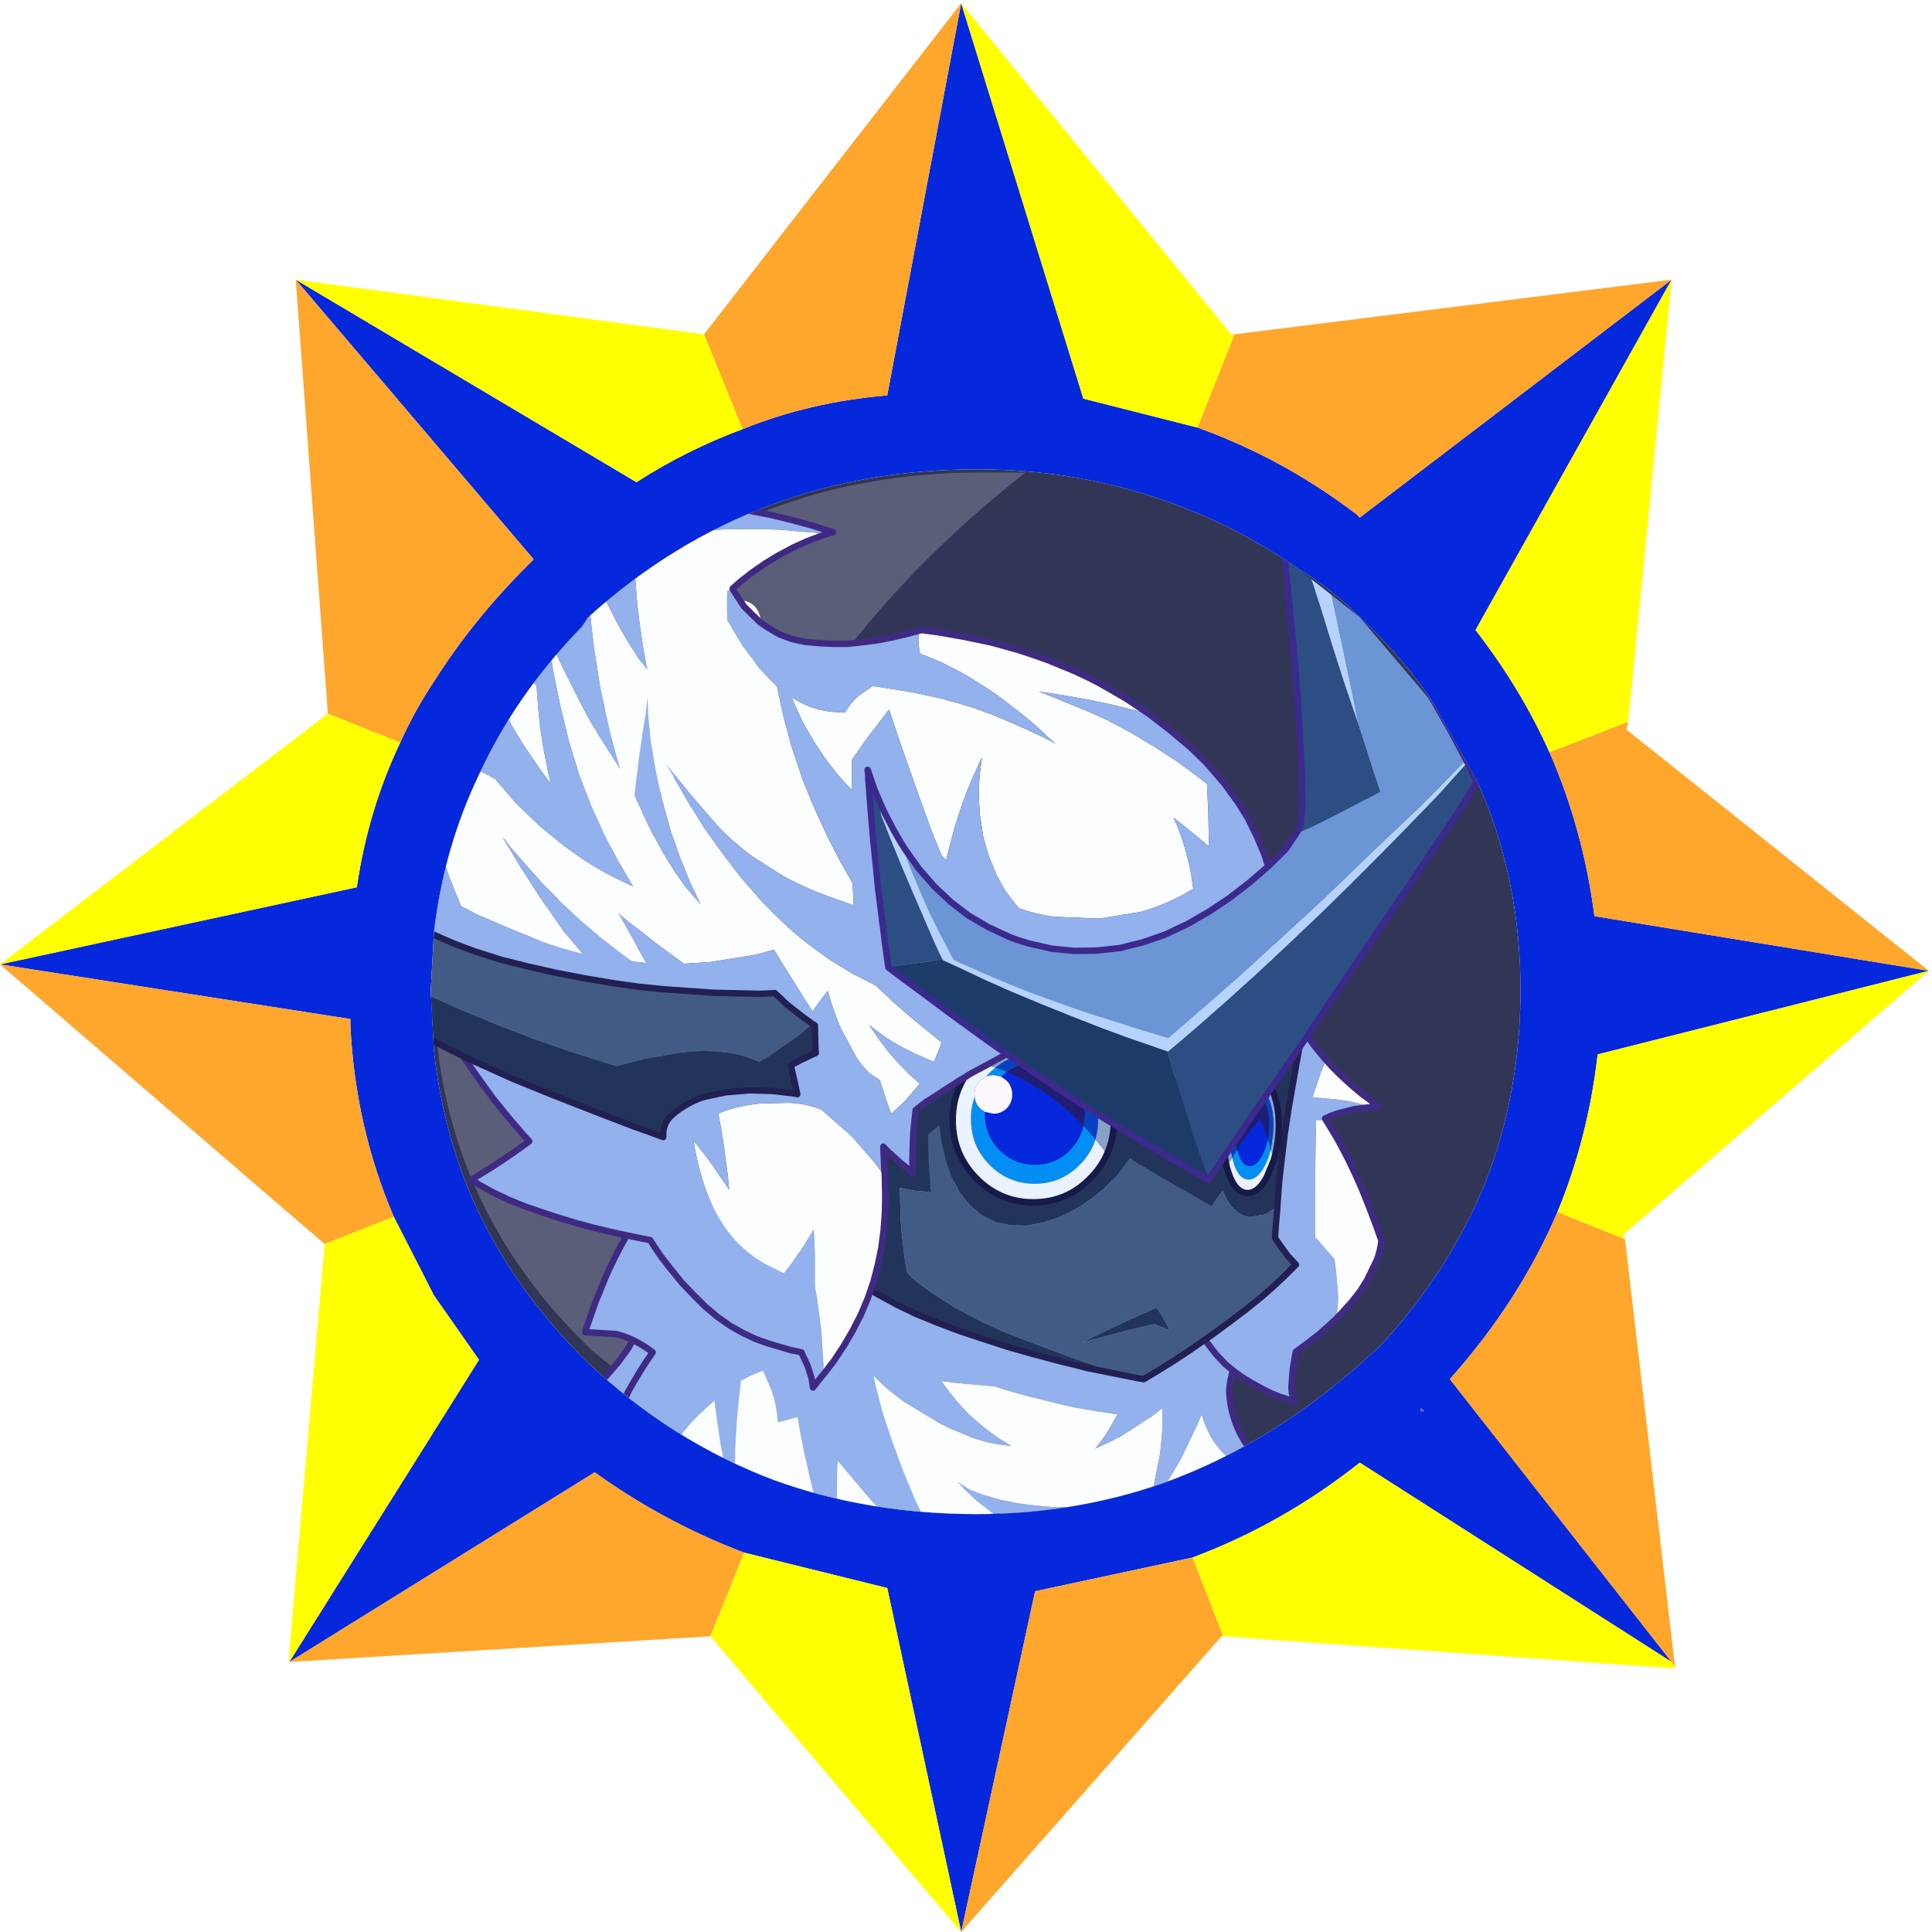 <?xml version="1.0" encoding="UTF-8" standalone="no"?>
<svg xmlns:ffdec="https://www.free-decompiler.com/flash" xmlns:xlink="http://www.w3.org/1999/xlink" ffdec:objectType="frame" height="30.05px" width="30.05px" xmlns="http://www.w3.org/2000/svg">
  <g transform="matrix(1.0, 0.0, 0.0, 1.0, 0.05, 0.0)">
    <use ffdec:characterId="1" height="30.0" transform="matrix(1.0, 0.0, 0.0, 1.0, 0.0, 0.0)" width="30.0" xlink:href="#shape0"/>
    <use ffdec:characterId="18" height="30.0" transform="matrix(1.0, 0.0, 0.0, 1.0, -0.05, 0.05)" width="30.0" xlink:href="#sprite0"/>
  </g>
  <defs>
    <g id="shape0" transform="matrix(1.0, 0.0, 0.0, 1.0, 0.0, 0.0)">
      <path d="M0.0 0.0 L30.0 0.0 30.0 30.0 0.0 30.0 0.0 0.0" fill="#33cc66" fill-opacity="0.0" fill-rule="evenodd" stroke="none"/>
    </g>
    <g id="sprite0" transform="matrix(1.0, 0.0, 0.0, 1.0, 0.05, 0.0)">
      <use ffdec:characterId="17" height="60.0" transform="matrix(0.5, 0.0, 0.0, 0.5, -0.05, 0.0)" width="60.0" xlink:href="#sprite1"/>
    </g>
    <g id="sprite1" transform="matrix(1.0, 0.0, 0.0, 1.0, 0.0, 0.0)">
      <use ffdec:characterId="2" height="60.0" transform="matrix(1.0, 0.0, 0.0, 1.0, 0.0, 0.0)" width="60.0" xlink:href="#shape1"/>
      <use ffdec:characterId="16" height="40.55" transform="matrix(1.0, 0.0, 0.0, 1.0, 11.55, 14.15)" width="35.75" xlink:href="#sprite2"/>
    </g>
    <g id="shape1" transform="matrix(1.0, 0.0, 0.0, 1.0, 0.0, 0.0)">
      <path d="M0.0 0.0 L60.0 0.0 60.0 60.0 0.0 60.0 0.0 0.0" fill="#33cc66" fill-opacity="0.0" fill-rule="evenodd" stroke="none"/>
      <path d="M42.3 19.1 Q41.4 18.2 40.4 17.6 38.45 16.25 36.3 15.5 33.5 14.5 30.4 14.5 26.95 14.5 24.0 15.6 20.9 16.75 18.3 19.1 L18.1 19.4 Q16.05 21.5 14.9 24.0 13.8 26.3 13.5 28.9 L13.4 30.7 13.5 32.6 Q13.75 34.85 14.55 36.85 15.7 39.65 18.0 42.0 L18.3 42.3 Q20.9 44.75 24.1 45.95 27.0 47.0 30.4 47.0 33.4 47.0 36.15 46.05 39.8 44.75 43.0 41.7 45.1 39.4 46.2 36.7 47.3 33.9 47.3 30.7 47.3 27.2 45.95 24.2 L44.6 21.8 Q43.7 20.4 42.3 19.1 M52.0 8.6 L45.9 19.5 Q47.3 21.3 48.2 23.3 49.25 25.7 49.6 28.4 L60.0 30.1 49.7 32.7 Q49.4 35.3 48.45 37.6 47.25 40.4 45.1 42.8 L52.0 51.6 42.3 45.4 Q39.9 47.3 37.1 48.35 L32.2 49.4 29.9 60.0 27.6 49.3 23.15 48.2 Q20.65 47.25 18.5 45.7 L9.0 51.6 14.9 42.2 13.5 40.2 12.25 37.75 Q11.05 34.95 10.9 31.8 L10.9 31.6 0.0 29.9 11.1 27.5 Q11.45 25.1 12.45 23.0 12.9 22.0 13.5 21.1 14.7 19.2 16.4 17.5 L16.6 17.3 9.2 8.6 19.8 14.9 Q21.35 13.9 23.1 13.25 25.2 12.4 27.6 12.2 L29.9 0.0 33.7 12.3 37.25 13.2 Q39.9 14.15 42.2 15.9 L42.3 16.0 52.0 8.6 M44.2 43.7 L44.2 43.8 44.3 43.8 44.2 43.7" fill="#0528dc" fill-rule="evenodd" stroke="none"/>
      <path d="M52.0 8.6 L42.3 16.0 42.2 15.9 Q39.9 14.15 37.25 13.2 L38.4 10.3 52.0 8.6 M29.9 0.0 L27.6 12.2 Q25.2 12.4 23.1 13.25 L21.9 10.3 29.9 0.0 M9.2 8.6 L16.6 17.3 16.4 17.5 Q14.7 19.2 13.5 21.1 12.9 22.0 12.45 23.0 L10.2 22.1 9.2 8.6 M0.0 29.9 L10.9 31.6 10.9 31.8 Q11.05 34.95 12.25 37.75 L10.1 38.6 0.0 29.9 M9.0 51.6 L18.5 45.7 Q20.65 47.25 23.15 48.2 L22.1 50.8 9.0 51.6 M29.9 60.0 L32.2 49.4 37.1 48.35 38.05 50.8 38.0 50.8 29.9 60.0 M52.0 51.6 L45.1 42.8 Q47.25 40.4 48.45 37.6 L50.55 38.45 52.1 51.7 52.1 51.75 52.0 51.6 M60.0 30.1 L49.6 28.4 Q49.25 25.7 48.2 23.3 L50.65 22.35 50.6 22.6 60.0 30.1" fill="#ffa62c" fill-rule="evenodd" stroke="none"/>
      <path d="M48.2 23.3 Q47.3 21.3 45.9 19.5 L52.0 8.6 50.65 22.35 48.2 23.3 M37.25 13.2 L33.7 12.3 29.9 0.0 38.3 10.3 38.4 10.3 37.25 13.2 M23.1 13.25 Q21.35 13.9 19.8 14.9 L9.2 8.6 21.9 10.3 23.1 13.25 M12.45 23.0 Q11.45 25.1 11.1 27.5 L0.0 29.9 10.2 22.1 12.45 23.0 M12.25 37.75 L13.5 40.2 14.9 42.2 9.0 51.6 9.0 51.3 10.1 38.6 12.25 37.75 M23.15 48.2 L27.6 49.3 29.9 60.0 22.1 50.8 23.15 48.2 M37.1 48.35 Q39.9 47.3 42.3 45.4 L52.0 51.6 52.1 51.75 52.1 51.8 38.05 50.8 37.1 48.35 M48.45 37.6 Q49.4 35.3 49.7 32.7 L60.0 30.1 50.5 38.3 50.55 38.45 48.45 37.6" fill="#ffff00" fill-rule="evenodd" stroke="none"/>
      <path d="M42.3 19.1 Q43.7 20.4 44.6 21.8 L45.95 24.2 Q47.3 27.2 47.3 30.7 47.3 33.9 46.2 36.7 45.1 39.4 43.0 41.7 39.8 44.75 36.15 46.05 33.4 47.0 30.4 47.0 27.0 47.0 24.1 45.95 20.9 44.75 18.3 42.3 L18.0 42.0 Q15.7 39.65 14.55 36.85 13.75 34.85 13.5 32.6 L13.4 30.7 13.5 28.9 Q13.8 26.3 14.9 24.0 16.05 21.5 18.1 19.4 L18.3 19.1 Q20.9 16.75 24.0 15.6 26.95 14.5 30.4 14.5 33.5 14.5 36.3 15.5 38.45 16.25 40.4 17.6 41.4 18.2 42.3 19.1" fill="#313656" fill-rule="evenodd" stroke="none"/>
      <path d="M44.2 43.7 L44.3 43.8 44.2 43.8 44.2 43.7" fill="url(#gradient0)" fill-rule="evenodd" stroke="none"/>
      <path d="M13.5 30.5 Q13.5 24.1 18.2 19.4 L18.4 19.2 Q23.4 14.6 30.5 14.6 L31.9 14.6 Q18.5 25.1 20.5 43.6 L18.4 41.9 18.1 41.6 Q13.5 37.0 13.5 30.5" fill="#ffffff" fill-opacity="0.2" fill-rule="evenodd" stroke="none"/>
      <path d="M21.4 23.6 L19.0 26.3 Q17.9 26.1 17.7 25.5 L17.7 24.8 Q18.3 21.6 21.2 19.4 22.5 18.4 23.2 18.6 23.9 18.8 23.6 20.2 23.5 20.7 21.4 23.6 M16.5 29.2 Q16.7 27.6 18.3 27.8 20.1 28.0 19.8 29.5 L19.1 30.5 Q18.4 31.1 17.7 31.0 16.7 30.8 16.4 30.0 L16.5 29.2" fill="#ffffff" fill-rule="evenodd" stroke="none"/>
    </g>
    <linearGradient gradientTransform="matrix(0.014, 0.0, 0.0, 0.01, 41.0, 51.8)" gradientUnits="userSpaceOnUse" id="gradient0" spreadMethod="pad" x1="-819.2" x2="819.2">
      <stop offset="0.0" stop-color="#65298e"/>
      <stop offset="1.0" stop-color="#9a6cc5"/>
    </linearGradient>
    <g id="sprite2" transform="matrix(1.0, 0.0, 0.0, 1.0, 1.85, 0.35)">
      <clipPath id="clipPath0" transform="matrix(1.0, 0.0, 0.0, 1.0, 0.0, 0.0)">
        <path d="M32.55 9.7 Q33.9 12.7 33.9 16.2 33.9 19.4 32.8 22.2 31.7 24.9 29.6 27.2 26.4 30.25 22.75 31.55 20.0 32.5 17.0 32.5 13.6 32.5 10.7 31.45 7.5 30.25 4.9 27.8 L4.6 27.5 Q2.3 25.15 1.15 22.35 0.35 20.35 0.1 18.1 L0.0 16.2 0.1 14.4 Q0.4 11.8 1.5 9.5 2.65 7.0 4.7 4.9 L4.9 4.6 Q7.5 2.25 10.6 1.1 13.55 0.0 17.0 0.0 20.1 0.0 22.9 1.0 25.05 1.75 27.0 3.1 L28.9 4.6 31.2 7.3 32.55 9.7" fill="#313656" fill-rule="evenodd" stroke="none"/>
      </clipPath>
      <g clip-path="url(#clipPath0)">
        <use ffdec:characterId="15" height="203.3" transform="matrix(0.199, 0.0, 0.0, 0.199, -1.872, -0.333)" width="173.4" xlink:href="#sprite3"/>
      </g>
    </g>
    <g id="sprite3" transform="matrix(1.0, 0.0, 0.0, 1.0, -99.5, -17.65)">
      <use ffdec:characterId="4" height="44.45" transform="matrix(1.0, 0.0, 0.0, 1.0, 125.7, 142.65)" width="73.65" xlink:href="#shape3"/>
      <filter id="filter0">
        <feColorMatrix in="SourceGraphic" result="filterResult0" type="matrix" values="1.08 0.0 0.0 0.0 -0.02 0.0 1.08 0.0 0.0 -0.02 0.0 0.0 1.08 0.0 -0.02 0.0 0.0 0.0 1.0 0.0"/>
      </filter>
      <use ffdec:characterId="6" filter="url(#filter0)" height="91.85" transform="matrix(1.0, 0.0, 0.0, 1.0, 132.55, 129.1)" width="106.7" xlink:href="#sprite4"/>
      <use ffdec:characterId="7" height="65.9" transform="matrix(1.0, 0.0, 0.0, 1.0, 223.1, 99.65)" width="34.95" xlink:href="#shape5"/>
      <filter id="filter1">
        <feColorMatrix in="SourceGraphic" result="filterResult1" type="matrix" values="1.0 0.0 0.0 0.0 -0.059 0.0 1.0 0.0 0.0 -0.059 0.0 0.0 1.0 0.0 -0.059 0.0 0.0 0.0 1.0 0.0"/>
      </filter>
      <use ffdec:characterId="9" filter="url(#filter1)" height="64.9" transform="matrix(1.0, 0.0, 0.0, 1.0, 171.65, 97.15)" width="73.7" xlink:href="#sprite5"/>
      <use ffdec:characterId="10" height="140.2" transform="matrix(1.0, 0.0, 0.0, 1.0, 99.5, 23.15)" width="143.3" xlink:href="#shape7"/>
      <filter id="filter2">
        <feColorMatrix in="SourceGraphic" result="filterResult2" type="matrix" values="1.3 0.0 0.0 0.0 -0.151 0.0 1.3 0.0 0.0 -0.151 0.0 0.0 1.3 0.0 -0.151 0.0 0.0 0.0 1.0 0.0"/>
      </filter>
      <use ffdec:characterId="12" filter="url(#filter2)" height="106.55" transform="matrix(1.0, 0.0, 0.0, 1.0, 99.85, 17.65)" width="69.75" xlink:href="#sprite6"/>
      <filter id="filter3">
        <feColorMatrix in="SourceGraphic" result="filterResult3" type="matrix" values="-2.105 2.269 0.836 0.0 0.169 0.695 0.246 0.059 0.0 0.169 0.098 3.186 -2.284 0.0 0.169 0.0 0.0 0.0 1.0 0.0"/>
      </filter>
      <use ffdec:characterId="14" filter="url(#filter3)" height="113.0" transform="matrix(1.0, 0.0, 0.0, 1.0, 176.7, 17.9)" width="96.2" xlink:href="#sprite7"/>
    </g>
    <g id="shape3" transform="matrix(1.0, 0.0, 0.0, 1.0, -125.7, -142.65)">
      <path d="M126.2 168.5 L126.9 168.1 129.45 166.6 131.9 164.9 134.2 163.1 136.3 161.1 138.2 158.9 139.8 156.7 141.05 154.4 142.0 152.15 142.7 149.85 143.1 147.55 143.3 145.35 143.4 143.15 145.7 143.5 148.65 143.75 151.85 144.3 155.35 145.0 158.95 145.9 162.75 147.0 166.55 148.3 170.35 149.8 173.95 151.35 177.35 152.9 180.55 154.5 183.45 156.1 185.55 157.35 187.05 160.15 188.75 163.15 190.5 166.55 192.5 170.3 194.3 174.65 196.15 179.15 197.9 183.85 198.85 186.6 126.2 186.6 126.2 181.1 128.2 180.75 128.25 180.55 Q128.65 179.45 128.55 178.25 128.45 177.15 127.85 176.25 L126.2 174.15 126.2 168.5" fill="#93b1ec" fill-rule="evenodd" stroke="none"/>
      <path d="M126.2 181.1 L126.2 174.15 127.85 176.25 Q128.45 177.15 128.55 178.25 128.65 179.45 128.25 180.55 L128.2 180.75 126.2 181.1" fill="#fcfdff" fill-rule="evenodd" stroke="none"/>
      <path d="M126.2 168.5 L126.9 168.1 129.45 166.6 131.9 164.9 134.2 163.1 136.3 161.1 138.2 158.9 139.8 156.7 141.05 154.4 142.0 152.15 142.7 149.85 143.1 147.55 143.3 145.35 143.4 143.15 145.7 143.5 148.65 143.75 151.85 144.3 155.35 145.0 158.95 145.9 162.75 147.0 166.55 148.3 170.35 149.8 173.95 151.35 177.35 152.9 180.55 154.5 183.45 156.1 185.55 157.35 187.05 160.15 188.75 163.15 190.5 166.55 192.5 170.3 194.3 174.65 196.15 179.15 197.9 183.85 198.85 186.6" fill="none" stroke="#3f2a83" stroke-linecap="round" stroke-linejoin="round" stroke-width="1.0"/>
    </g>
    <g id="sprite4" transform="matrix(1.0, 0.0, 0.0, 1.0, 0.5, 0.5)">
      <use ffdec:characterId="5" height="91.85" transform="matrix(1.0, 0.0, 0.0, 1.0, -0.5, -0.5)" width="106.7" xlink:href="#shape4"/>
    </g>
    <g id="shape4" transform="matrix(1.0, 0.0, 0.0, 1.0, 0.5, 0.5)">
      <path d="M89.85 0.1 Q90.2 1.85 90.8 3.6 L92.75 9.25 95.3 15.35 Q96.7 18.25 98.5 20.9 100.1 23.25 102.1 25.3 L102.95 26.15 Q100.45 31.7 100.7 34.45 100.9 36.75 101.7 38.9 102.45 40.85 103.65 42.55 L104.15 43.25 105.7 45.05 Q104.45 47.65 102.45 49.8 L97.8 54.55 100.1 57.25 101.05 58.35 104.25 61.55 104.2 61.55 100.85 65.8 96.4 70.55 90.8 75.75 87.65 78.2 87.05 78.65 85.45 79.75 84.1 80.65 80.6 82.9 73.65 86.75 70.9 88.05 Q71.15 89.5 71.8 90.85 L70.35 90.85 66.3 90.35 65.45 90.2 64.25 89.9 61.15 89.05 Q57.45 87.8 54.0 85.55 L51.75 86.45 47.3 87.9 43.25 88.9 42.25 89.1 40.85 86.1 Q38.75 82.6 35.3 80.45 33.2 79.15 31.0 78.1 L26.5 76.25 24.95 75.8 Q24.35 78.5 24.2 81.25 L23.85 85.2 22.5 83.5 Q20.5 80.85 19.0 77.9 17.3 74.55 16.0 71.0 L13.85 64.4 13.35 62.5 10.05 63.55 7.6 64.6 6.9 60.65 Q4.4 61.05 2.25 62.4 L0.0 63.95 0.15 59.25 0.65 54.05 Q1.0 51.25 1.6 48.45 L3.05 43.1 4.75 38.25 6.7 33.95 Q8.5 30.65 10.55 27.75 9.5 26.95 8.35 26.3 6.7 25.35 4.85 24.9 L0.0 24.6 0.15 24.05 1.55 20.05 3.15 16.1 Q4.7 12.55 6.5 9.45 L8.5 5.85 13.5 5.2 17.7 4.65 22.3 4.05 27.5 3.4 33.1 2.7 39.3 2.05 45.5 1.5 52.1 1.05 58.5 0.65 65.2 0.0 71.3 0.25 77.5 0.25 83.7 0.25 89.45 0.05 89.85 0.1 M90.25 36.95 L90.25 36.45 88.6 37.75 83.4 41.1 83.3 41.1 82.55 41.5 79.75 42.8 79.8 42.7 81.35 40.65 81.65 40.15 83.2 37.45 79.9 36.95 77.0 36.45 76.7 36.4 75.5 36.15 69.35 34.65 65.6 33.6 65.2 33.45 63.85 33.05 58.05 32.55 55.7 32.25 56.15 32.9 Q57.9 35.35 60.0 37.45 L62.1 39.3 64.35 41.0 66.55 42.35 66.5 42.35 Q63.55 42.15 60.8 41.2 L57.05 39.7 55.1 38.7 49.75 35.45 Q47.15 33.6 45.1 31.45 L45.45 33.15 46.55 37.35 48.05 41.8 48.15 42.05 49.75 46.4 51.6 50.85 53.65 55.0 Q55.6 58.4 57.9 61.65 L53.35 58.55 46.75 53.0 45.05 51.3 44.6 50.8 39.5 44.75 39.4 46.1 39.35 50.35 39.4 53.75 39.4 55.0 39.55 59.6 39.7 62.35 39.25 61.25 38.15 58.35 37.4 56.0 37.15 55.1 36.1 51.35 35.15 47.5 34.3 43.75 33.6 40.25 33.2 37.9 30.1 38.7 Q29.95 36.25 29.2 33.9 L27.8 30.65 Q26.0 31.25 24.35 32.2 L24.05 34.75 23.7 38.6 23.45 42.75 23.4 46.75 23.45 50.5 23.55 52.1 22.65 49.0 21.8 45.5 21.15 42.1 20.65 38.75 20.25 35.75 20.2 35.3 17.85 37.45 Q15.7 39.55 14.0 42.05 L13.9 42.25 14.1 46.65 15.0 53.85 15.6 56.35 19.3 55.0 20.6 54.55 Q20.5 55.6 20.55 56.65 20.7 59.9 21.25 63.05 21.65 65.35 22.35 67.55 L23.9 67.05 27.2 65.7 27.1 65.05 26.4 57.9 26.2 55.2 25.95 51.3 Q25.85 49.25 26.1 47.2 L27.1 51.3 28.0 54.55 28.15 55.05 29.65 59.2 31.3 63.35 33.1 67.25 34.9 70.6 35.8 71.35 Q38.0 73.15 39.9 75.2 L43.05 79.1 43.85 80.25 44.1 80.65 47.7 81.25 48.65 81.3 47.85 79.85 46.85 77.75 46.3 76.55 44.75 72.85 43.15 69.0 41.8 65.25 41.4 64.0 43.05 66.95 45.1 70.1 47.3 73.2 49.05 75.5 49.65 76.2 51.9 78.55 54.0 80.6 54.45 81.0 54.5 81.0 55.35 80.9 56.7 82.05 59.8 84.1 61.85 85.2 62.75 85.6 Q64.55 86.35 66.4 86.8 L67.4 85.3 69.95 81.9 70.35 81.4 72.7 78.65 73.0 78.3 Q74.7 76.45 76.55 74.75 L80.55 71.3 83.25 69.25 83.4 69.1 84.05 68.65 84.05 68.6 85.45 66.95 86.6 65.1 87.55 63.25 88.6 61.25 88.65 62.1 88.7 65.35 88.7 65.4 88.9 65.25 92.95 62.7 Q94.8 61.55 96.75 60.6 L96.55 60.2 94.65 55.65 Q93.7 53.05 93.2 50.35 95.8 49.05 98.05 47.2 L101.05 44.8 99.5 43.25 Q97.75 41.35 96.85 38.9 L96.35 37.5 95.65 39.15 93.2 44.25 93.0 44.65 90.35 49.1 90.3 49.2 89.0 51.1 87.3 53.15 87.75 52.15 88.9 48.55 88.9 48.45 89.85 43.6 89.95 42.75 Q90.3 39.9 90.25 36.95 M82.0 52.5 L79.5 54.55 76.55 56.75 74.1 58.35 72.65 57.8 70.35 56.85 68.15 55.7 65.75 54.3 63.4 52.7 61.15 50.95 59.1 49.0 58.25 48.05 58.3 48.05 60.1 49.2 62.35 50.05 64.85 50.8 67.6 51.35 70.35 51.7 73.1 51.95 75.85 52.0 78.5 51.95 80.85 51.85 82.9 51.7 82.0 52.5 M83.35 58.9 L82.5 60.1 82.15 60.55 80.9 62.1 79.45 63.7 77.25 65.95 75.6 65.7 72.05 64.9 70.1 64.25 68.05 63.3 66.1 62.2 64.4 61.05 63.1 60.05 64.5 60.45 67.5 61.3 71.0 61.95 74.35 62.4 77.05 62.55 77.75 62.25 80.55 60.75 82.4 59.65 83.3 58.9 83.35 58.9 M8.65 42.85 L7.05 45.75 6.85 46.15 6.95 47.5 7.15 49.85 7.4 52.35 7.8 55.0 8.6 57.7 8.6 57.85 8.8 56.5 9.15 54.1 9.65 51.6 10.15 49.35 10.65 47.35 11.05 45.8 10.1 43.75 9.2 42.0 8.65 42.85 M61.05 72.75 L61.0 75.75 61.05 78.75 61.2 80.65 60.6 79.7 59.05 76.5 58.3 74.5 57.6 72.35 57.05 70.25 56.65 68.25 56.3 66.3 57.05 67.05 58.85 68.65 60.65 69.75 61.15 69.95 61.05 72.75" fill="#93b1ec" fill-rule="evenodd" stroke="none"/>
      <path d="M90.25 36.95 Q90.3 39.9 89.95 42.75 L89.85 43.6 88.9 48.45 88.9 48.55 87.75 52.15 87.3 53.15 89.0 51.1 90.3 49.2 90.35 49.1 93.0 44.65 93.2 44.25 95.65 39.15 96.35 37.5 96.85 38.9 Q97.75 41.35 99.5 43.25 L101.05 44.8 98.05 47.2 Q95.8 49.05 93.2 50.35 93.7 53.05 94.65 55.65 L96.55 60.2 96.75 60.6 Q94.8 61.55 92.95 62.7 L88.9 65.25 88.7 65.4 88.7 65.35 88.65 62.1 88.6 61.25 87.55 63.25 86.6 65.1 85.45 66.95 84.05 68.6 84.05 68.65 83.4 69.1 83.25 69.25 80.55 71.3 76.55 74.75 Q74.7 76.45 73.0 78.3 L72.7 78.65 70.35 81.4 69.95 81.9 67.4 85.3 66.4 86.8 Q64.55 86.35 62.75 85.6 L61.85 85.2 59.8 84.1 56.7 82.05 55.35 80.9 54.5 81.0 54.45 81.0 54.0 80.6 51.9 78.55 49.65 76.2 49.05 75.5 47.3 73.2 45.1 70.1 43.05 66.95 41.4 64.0 41.8 65.25 43.15 69.0 44.75 72.85 46.3 76.55 46.85 77.75 47.85 79.85 48.65 81.3 47.7 81.25 44.1 80.65 43.85 80.25 43.05 79.1 39.9 75.2 Q38.0 73.15 35.8 71.35 L34.9 70.6 33.1 67.25 31.3 63.35 29.65 59.2 28.15 55.05 28.0 54.55 27.1 51.3 26.1 47.2 Q25.85 49.25 25.95 51.3 L26.2 55.2 26.4 57.9 27.1 65.05 27.2 65.7 23.9 67.05 22.35 67.55 Q21.65 65.35 21.25 63.05 20.7 59.9 20.55 56.65 20.5 55.6 20.6 54.55 L19.3 55.0 15.6 56.35 15.0 53.85 14.1 46.65 13.9 42.25 14.0 42.05 Q15.7 39.55 17.85 37.45 L20.2 35.3 20.25 35.75 20.65 38.75 21.15 42.1 21.8 45.5 22.65 49.0 23.55 52.1 23.45 50.5 23.4 46.75 23.45 42.75 23.7 38.6 24.05 34.75 24.35 32.2 Q26.0 31.25 27.8 30.65 L29.2 33.9 Q29.95 36.25 30.1 38.7 L33.2 37.9 33.6 40.25 34.3 43.75 35.15 47.5 36.1 51.35 37.15 55.1 37.4 56.0 38.15 58.35 39.25 61.25 39.7 62.35 39.55 59.6 39.4 55.0 39.4 53.75 39.35 50.35 39.4 46.1 39.5 44.75 44.6 50.8 45.05 51.3 46.75 53.0 53.35 58.55 57.9 61.65 Q55.6 58.4 53.65 55.0 L51.6 50.85 49.75 46.4 48.15 42.05 48.05 41.8 46.55 37.35 45.45 33.15 45.1 31.45 Q47.15 33.6 49.75 35.45 L55.1 38.7 57.05 39.7 60.8 41.2 Q63.55 42.15 66.5 42.35 L66.55 42.35 64.35 41.0 62.1 39.3 60.0 37.45 Q57.9 35.35 56.15 32.9 L55.7 32.25 58.05 32.55 63.85 33.05 65.2 33.45 65.6 33.6 69.35 34.65 75.5 36.15 76.7 36.4 77.0 36.45 79.9 36.95 83.2 37.45 81.65 40.15 81.35 40.65 79.8 42.7 79.75 42.8 82.55 41.5 83.3 41.1 83.4 41.1 88.6 37.75 90.25 36.45 90.25 36.95 M61.05 72.75 L61.15 69.95 60.65 69.75 58.85 68.65 57.05 67.05 56.3 66.3 56.65 68.25 57.05 70.25 57.6 72.35 58.3 74.5 59.05 76.5 60.6 79.7 61.2 80.65 61.05 78.75 61.0 75.75 61.05 72.75 M8.65 42.85 L9.2 42.0 10.1 43.75 11.05 45.8 10.65 47.35 10.15 49.35 9.65 51.6 9.15 54.1 8.8 56.5 8.6 57.85 8.6 57.7 7.8 55.0 7.4 52.35 7.15 49.85 6.95 47.5 6.85 46.15 7.05 45.75 8.65 42.85 M83.35 58.9 L83.3 58.9 82.4 59.65 80.55 60.75 77.75 62.25 77.05 62.55 74.35 62.4 71.0 61.95 67.5 61.3 64.5 60.45 63.1 60.05 64.4 61.05 66.1 62.2 68.05 63.3 70.1 64.25 72.05 64.9 75.6 65.7 77.25 65.95 79.45 63.7 80.9 62.1 82.15 60.55 82.5 60.1 83.35 58.9 M82.0 52.5 L82.9 51.7 80.85 51.85 78.5 51.95 75.85 52.0 73.1 51.95 70.35 51.7 67.6 51.35 64.85 50.8 62.35 50.05 60.1 49.2 58.3 48.05 58.25 48.05 59.1 49.0 61.15 50.95 63.4 52.7 65.75 54.3 68.15 55.7 70.35 56.85 72.65 57.8 74.1 58.35 76.55 56.75 79.5 54.55 82.0 52.5" fill="#fcfdff" fill-rule="evenodd" stroke="none"/>
      <path d="M89.85 0.1 Q90.2 1.85 90.8 3.6 L92.75 9.25 95.3 15.35 Q96.7 18.25 98.5 20.9 100.1 23.25 102.1 25.3 L102.95 26.15 Q100.45 31.7 100.7 34.45 100.9 36.75 101.7 38.9 102.45 40.85 103.65 42.55 L104.15 43.25 105.7 45.05 Q104.45 47.65 102.45 49.8 L97.8 54.55 100.1 57.25 101.05 58.35 104.25 61.55 104.2 61.55 100.85 65.8 96.4 70.55 90.8 75.75 87.65 78.2 87.05 78.65 85.45 79.75 84.1 80.65 80.6 82.9 73.65 86.75 70.9 88.05 Q71.15 89.5 71.8 90.85 L70.35 90.85 66.3 90.35 65.45 90.2 64.25 89.9 61.15 89.05 Q57.45 87.8 54.0 85.55 L51.75 86.45 47.3 87.9 43.25 88.9 42.25 89.1 40.85 86.1 Q38.75 82.6 35.3 80.45 33.2 79.15 31.0 78.1 L26.5 76.25 24.95 75.8 Q24.35 78.5 24.2 81.25 L23.85 85.2 22.5 83.5 Q20.5 80.85 19.0 77.9 17.3 74.55 16.0 71.0 L13.85 64.4 13.35 62.5 10.05 63.55 7.6 64.6 6.9 60.65 Q4.4 61.05 2.25 62.4 L0.0 63.95 0.15 59.25 0.65 54.05 Q1.0 51.25 1.6 48.45 L3.05 43.1 4.75 38.25 6.7 33.95 Q8.5 30.65 10.55 27.75 9.5 26.95 8.35 26.3 6.7 25.35 4.85 24.9 L0.0 24.6 0.15 24.05 1.55 20.05 3.15 16.1 Q4.7 12.55 6.5 9.45 L8.5 5.85 13.5 5.2 17.7 4.65 22.3 4.05 27.5 3.4 33.1 2.7 39.3 2.05 45.5 1.5 52.1 1.05 58.5 0.65 65.2 0.0 71.3 0.25 77.5 0.25 83.7 0.25 89.45 0.05 89.85 0.1 Z" fill="none" stroke="#3f2a83" stroke-linecap="round" stroke-linejoin="round" stroke-width="1.0"/>
    </g>
    <g id="shape5" transform="matrix(1.0, 0.0, 0.0, 1.0, -223.1, -99.65)">
      <path d="M223.6 116.3 L224.5 115.25 Q228.6 110.75 233.25 106.8 237.5 103.05 242.3 100.15 L242.7 101.35 243.5 103.55 244.5 105.6 245.7 107.55 246.95 109.35 248.3 111.0 248.9 111.7 248.2 113.25 247.6 114.95 246.75 117.5 250.4 117.8 252.15 118.05 256.45 119.0 256.05 119.0 253.25 119.35 250.5 120.05 250.4 120.1 Q249.5 120.4 248.7 120.8 L248.85 121.05 247.3 121.05 247.2 126.85 247.15 133.25 247.15 139.05 247.15 139.35 250.15 142.75 250.4 144.45 250.7 147.85 Q250.85 150.1 250.35 152.2 L249.65 152.85 247.85 154.45 246.0 155.9 244.15 157.25 244.05 157.65 243.65 160.05 243.45 162.65 Q243.4 163.95 244.0 165.05 L241.5 164.25 Q239.7 163.55 238.05 162.6 236.3 161.65 234.7 160.5 L233.1 159.2 231.65 157.65 230.3 155.9 229.1 154.15 227.25 150.8 226.2 148.45 226.95 146.35 227.9 143.45 228.85 140.45 229.85 137.35 230.7 134.25 231.45 131.35 231.85 128.4 232.5 126.05 232.75 123.95 232.8 123.3 231.95 122.65 229.95 121.15 227.85 119.45 225.55 117.75 223.6 116.3" fill="#93b1ec" fill-rule="evenodd" stroke="none"/>
      <path d="M248.9 111.7 L249.75 112.65 251.25 114.15 252.85 115.6 254.45 116.95 257.2 119.0 256.45 119.0 252.15 118.05 250.4 117.8 246.75 117.5 247.6 114.95 248.2 113.25 248.9 111.7 M248.85 121.05 L249.95 122.85 250.45 123.7 251.15 124.95 252.3 127.15 253.45 129.55 254.55 132.05 255.55 134.55 256.5 137.05 257.4 139.55 257.55 139.9 257.5 139.95 Q257.35 141.45 256.8 142.9 L255.25 146.1 254.15 147.85 252.8 149.55 251.3 151.2 250.35 152.2 Q250.85 150.1 250.7 147.85 L250.4 144.45 250.15 142.75 247.15 139.35 247.15 139.05 247.15 133.25 247.2 126.85 247.3 121.05 248.85 121.05" fill="#fcfdff" fill-rule="evenodd" stroke="none"/>
      <path d="M242.3 100.15 L242.7 101.35 243.5 103.55 244.5 105.6 245.7 107.55 246.95 109.35 248.3 111.0 248.9 111.7 249.75 112.65 251.25 114.15 252.85 115.6 254.45 116.95 257.2 119.0 256.45 119.0 256.05 119.0 253.25 119.35 250.5 120.05 250.4 120.1 Q249.5 120.4 248.7 120.8 L248.85 121.05 249.95 122.85 250.45 123.7 251.15 124.95 252.3 127.15 253.45 129.55 254.55 132.05 255.55 134.55 256.5 137.05 257.4 139.55 257.55 139.9 257.5 139.95 Q257.35 141.45 256.8 142.9 L255.25 146.1 254.15 147.85 252.8 149.55 251.3 151.2 250.35 152.2 249.65 152.85 247.85 154.45 246.0 155.9 244.15 157.25 244.05 157.65 243.65 160.05 243.45 162.65 Q243.4 163.95 244.0 165.05 L241.5 164.25 Q239.7 163.55 238.05 162.6 236.3 161.65 234.7 160.5 L233.1 159.2 231.65 157.65 230.3 155.9 229.1 154.15 227.25 150.8 226.2 148.45 226.95 146.35 227.9 143.45 228.85 140.45 229.85 137.35 230.7 134.25 231.45 131.35 231.85 128.4 232.5 126.05 232.75 123.95 232.8 123.3 231.95 122.65 229.95 121.15 227.85 119.45 225.55 117.75 223.6 116.3" fill="none" stroke="#3f2a83" stroke-linecap="round" stroke-linejoin="round" stroke-width="1.0"/>
    </g>
    <g id="sprite5" transform="matrix(1.0, 0.0, 0.0, 1.0, 0.5, 0.5)">
      <use ffdec:characterId="8" height="64.9" transform="matrix(1.0, 0.0, 0.0, 1.0, -0.5, -0.5)" width="73.7" xlink:href="#shape6"/>
    </g>
    <g id="shape6" transform="matrix(1.0, 0.0, 0.0, 1.0, 0.5, 0.5)">
      <path d="M46.05 63.5 L42.35 62.75 39.3 62.15 38.6 61.95 34.75 61.0 30.8 59.95 26.95 58.85 23.1 57.6 19.35 56.35 15.9 55.05 12.6 53.7 9.6 52.25 6.85 50.75 4.35 49.3 3.35 48.75 3.25 48.0 2.6 43.55 2.0 38.75 1.8 37.15 1.4 33.75 0.85 28.9 0.4 24.2 0.1 20.05 0.0 17.15 2.3 14.85 5.2 12.15 8.15 9.45 11.15 6.85 14.05 4.45 16.65 2.3 19.05 0.4 19.55 0.0 20.1 0.05 23.1 0.35 26.45 0.7 30.1 1.25 33.8 1.85 37.8 2.6 41.75 3.4 45.7 4.35 46.1 4.45 49.75 5.25 53.7 6.2 57.55 7.2 61.3 8.2 64.8 9.1 68.25 9.95 71.35 10.75 72.7 11.1 72.65 11.4 72.1 14.45 71.6 17.35 71.5 17.85 70.85 21.6 70.25 25.55 69.8 29.3 69.4 32.85 69.15 36.05 69.1 36.9 67.3 38.1 64.9 38.55 Q63.8 38.5 62.95 37.85 61.85 37.0 61.15 35.75 L60.55 34.45 60.2 34.9 58.8 36.85 57.6 36.15 55.45 34.9 53.25 33.65 50.95 32.35 48.8 31.05 46.6 29.7 46.05 29.35 45.75 29.75 44.05 32.0 42.15 34.0 39.9 35.8 38.4 36.85 37.5 37.35 35.0 38.6 32.4 39.45 29.85 39.9 27.35 39.85 25.0 39.35 22.85 38.25 21.0 36.7 19.45 34.75 18.15 32.25 17.25 29.65 16.6 26.9 16.25 24.2 14.5 25.65 14.5 26.35 14.6 30.0 14.85 33.55 15.0 34.7 14.15 34.6 12.15 34.4 10.1 34.0 10.15 36.75 10.2 38.95 10.4 41.25 10.65 43.45 10.9 45.5 11.25 47.25 Q12.15 48.3 13.45 49.2 L15.1 50.4 16.95 51.6 19.05 52.9 21.3 54.1 23.8 55.35 26.5 56.55 29.3 57.65 32.15 58.75 35.05 59.8 38.05 60.9 40.95 61.9 43.85 63.05 46.05 63.5 M67.1 31.9 L66.75 32.0 67.1 31.9 M52.25 56.25 L49.85 55.3 48.3 55.65 46.0 56.2 44.25 56.65 42.15 57.2 38.6 58.15 41.0 56.95 43.6 55.7 43.95 55.55 Q45.15 54.95 46.4 54.4 L48.9 53.3 50.2 52.7 51.05 53.95 52.3 56.3 52.25 56.25" fill="#23345b" fill-rule="evenodd" stroke="none"/>
      <path d="M69.1 36.9 L68.95 38.8 68.75 41.3 68.75 41.85 69.5 42.95 70.7 44.6 72.0 46.0 70.4 47.6 68.65 49.25 66.55 51.1 64.25 52.95 61.55 55.0 58.75 57.05 55.95 59.0 52.95 61.0 50.05 62.8 48.2 63.9 47.0 63.7 46.6 63.6 46.05 63.5 43.85 63.05 40.95 61.9 38.05 60.9 35.05 59.8 32.15 58.75 29.3 57.65 26.5 56.55 23.8 55.35 21.3 54.1 19.05 52.9 16.95 51.6 15.1 50.4 13.45 49.2 Q12.15 48.3 11.25 47.25 L10.9 45.5 10.65 43.45 10.4 41.25 10.2 38.95 10.15 36.75 10.1 34.0 12.15 34.4 14.15 34.6 15.0 34.7 14.85 33.55 14.6 30.0 14.5 26.35 14.5 25.65 16.25 24.2 16.6 26.9 17.25 29.65 18.15 32.25 19.45 34.75 21.0 36.7 22.85 38.25 25.0 39.35 27.35 39.85 29.85 39.9 32.4 39.45 35.0 38.6 37.5 37.35 38.4 36.85 39.9 35.8 42.15 34.0 44.05 32.0 45.75 29.75 46.05 29.35 46.6 29.7 48.8 31.05 50.95 32.35 53.25 33.65 55.45 34.9 57.6 36.15 58.8 36.85 60.2 34.9 60.55 34.45 61.15 35.75 Q61.85 37.0 62.95 37.85 63.8 38.5 64.9 38.55 L67.3 38.1 69.1 36.9 M52.25 56.25 L52.3 56.3 51.05 53.95 50.2 52.7 48.9 53.3 46.4 54.4 Q45.15 54.95 43.95 55.55 L43.6 55.7 41.0 56.95 38.6 58.15 42.15 57.2 44.25 56.65 46.0 56.2 48.3 55.65 49.85 55.3 52.25 56.25" fill="#425b84" fill-rule="evenodd" stroke="none"/>
      <path d="M46.05 63.5 L42.35 62.75 39.3 62.15 38.6 61.95 34.75 61.0 30.8 59.95 26.95 58.85 23.1 57.6 19.35 56.35 15.9 55.05 12.6 53.7 9.6 52.25 6.85 50.75 4.35 49.3 3.35 48.75 3.25 48.0 2.6 43.55 2.0 38.75 1.8 37.15 1.4 33.75 0.85 28.9 0.4 24.2 0.1 20.05 0.0 17.15 2.3 14.85 5.2 12.15 8.15 9.45 11.15 6.85 14.05 4.45 16.65 2.3 19.05 0.4 19.55 0.0 20.1 0.05 23.1 0.35 26.45 0.7 30.1 1.25 33.8 1.85 37.8 2.6 41.75 3.4 45.7 4.35 46.1 4.45 49.75 5.25 53.7 6.2 57.55 7.2 61.3 8.2 64.8 9.1 68.25 9.95 71.35 10.75 72.7 11.1 72.65 11.4 72.1 14.45 71.6 17.35 71.5 17.85 70.85 21.6 70.25 25.55 69.8 29.3 69.4 32.85 69.15 36.05 69.1 36.9 68.95 38.8 68.75 41.3 68.75 41.85 69.5 42.95 70.7 44.6 72.0 46.0 70.4 47.6 68.65 49.25 66.55 51.1 64.25 52.95 61.55 55.0 58.75 57.05 55.95 59.0 52.95 61.0 50.05 62.8 48.2 63.9 47.0 63.7 46.6 63.6 46.05 63.5" fill="none" stroke="#222052" stroke-linecap="round" stroke-linejoin="round" stroke-width="1.0"/>
      <path d="M66.75 32.0 L67.1 31.9" fill="none" stroke="#3f2a83" stroke-linecap="round" stroke-linejoin="round" stroke-width="0.1"/>
    </g>
    <g id="shape7" transform="matrix(1.0, 0.0, 0.0, 1.0, -99.5, -23.15)">
      <path d="M198.95 113.5 L200.7 114.3 202.8 115.4 204.85 116.7 Q205.9 117.4 206.8 118.15 L208.65 119.7 210.3 121.3 210.95 122.0 Q210.45 124.1 208.85 125.75 206.6 128.05 203.35 128.05 200.1 128.05 197.8 125.75 195.5 123.4 195.5 120.1 L195.5 119.75 196.85 120.05 Q198.1 120.05 198.95 119.2 199.8 118.3 199.8 117.05 199.8 115.8 198.95 114.9 L198.05 114.25 198.95 113.5" fill="#0528dc" fill-rule="evenodd" stroke="none"/>
      <path d="M210.95 122.0 L210.3 121.3 208.65 119.7 206.8 118.15 Q205.9 117.4 204.85 116.7 L202.8 115.4 200.7 114.3 198.95 113.5 Q200.85 112.15 203.35 112.15 206.6 112.15 208.85 114.45 211.15 116.8 211.15 120.1 L210.95 122.0" fill="#1f1e72" fill-rule="evenodd" stroke="none"/>
      <path d="M210.95 122.0 L211.15 120.1 Q211.15 116.8 208.85 114.45 206.6 112.15 203.35 112.15 200.85 112.15 198.95 113.5 L198.55 113.35 197.15 112.85 Q199.8 110.7 203.3 110.7 207.45 110.7 210.35 113.65 213.25 116.65 213.25 120.85 213.25 122.55 212.8 124.1 L211.8 122.9 210.95 122.0" fill="#0741c2" fill-rule="evenodd" stroke="none"/>
      <path d="M198.95 113.5 L198.05 114.25 196.85 114.0 195.75 114.2 196.25 113.65 197.15 112.85 198.55 113.35 198.95 113.5 M195.5 119.75 L195.5 120.1 Q195.5 123.4 197.8 125.75 200.1 128.05 203.35 128.05 206.6 128.05 208.85 125.75 210.45 124.1 210.95 122.0 L211.8 122.9 212.8 124.1 Q212.1 126.3 210.35 128.05 207.45 131.0 203.3 131.0 199.2 131.0 196.25 128.05 193.35 125.1 193.35 120.85 193.35 119.0 193.95 117.4 194.0 118.4 194.75 119.2 L195.5 119.75" fill="#038ef5" fill-rule="evenodd" stroke="none"/>
      <path d="M212.8 124.1 Q213.25 122.55 213.25 120.85 213.25 116.65 210.35 113.65 207.45 110.7 203.3 110.7 199.8 110.7 197.15 112.85 L196.3 112.6 194.15 112.05 194.2 111.95 Q197.9 108.2 203.1 108.2 208.35 108.2 212.0 111.95 215.7 115.75 215.7 121.05 215.7 123.95 214.6 126.4 L214.25 125.9 213.1 124.45 212.8 124.1" fill="#88a1c9" fill-rule="evenodd" stroke="none"/>
      <path d="M197.15 112.85 L196.25 113.65 195.75 114.2 194.75 114.9 Q193.9 115.8 193.9 117.05 L193.95 117.4 Q193.35 119.0 193.35 120.85 193.35 125.1 196.25 128.05 199.2 131.0 203.3 131.0 207.45 131.0 210.35 128.05 212.1 126.3 212.8 124.1 L213.1 124.45 214.25 125.9 214.6 126.4 Q213.7 128.45 212.0 130.15 208.35 133.9 203.1 133.9 197.9 133.9 194.2 130.15 190.5 126.4 190.5 121.05 190.5 115.8 194.15 112.05 L196.3 112.6 197.15 112.85" fill="#eaf2ff" fill-rule="evenodd" stroke="none"/>
      <path d="M198.05 114.25 L198.95 114.9 Q199.8 115.8 199.8 117.05 199.8 118.3 198.95 119.2 198.1 120.05 196.85 120.05 L195.5 119.75 194.75 119.2 Q194.0 118.4 193.95 117.4 L193.9 117.05 Q193.9 115.8 194.75 114.9 L195.75 114.2 196.85 114.0 198.05 114.25" fill="#fff7ff" fill-rule="evenodd" stroke="none"/>
      <path d="M214.6 126.4 Q215.7 123.95 215.7 121.05 215.7 115.75 212.0 111.95 208.35 108.2 203.1 108.2 197.9 108.2 194.2 111.95 L194.15 112.05 Q190.5 115.8 190.5 121.05 190.5 126.4 194.2 130.15 197.9 133.9 203.1 133.9 208.35 133.9 212.0 130.15 213.7 128.45 214.6 126.4 Z" fill="none" stroke="#151a48" stroke-linecap="round" stroke-linejoin="round" stroke-width="1.0"/>
      <path d="M170.95 29.4 L169.75 29.8 167.65 30.6 165.55 31.55 163.4 32.7 161.15 34.05 159.15 35.45 157.35 36.85 156.1 37.95 156.1 38.0 155.25 38.35 155.2 41.05 155.25 42.95 157.65 46.95 160.4 50.6 163.05 53.3 163.15 53.9 164.05 58.05 165.3 62.65 166.9 67.4 167.05 67.85 168.8 72.15 170.85 76.6 173.0 80.8 174.85 84.0 175.0 87.35 175.0 87.45 171.0 86.05 Q167.95 84.95 165.05 83.45 L164.0 82.9 159.15 79.8 Q156.35 77.75 153.95 75.25 L149.4 70.0 145.75 65.45 149.4 71.8 151.8 75.6 154.55 79.45 157.45 83.2 160.6 86.8 162.25 88.5 164.0 90.2 Q165.65 91.75 167.4 93.15 L171.2 95.95 174.8 98.15 178.45 100.0 181.2 102.6 184.2 105.2 188.75 108.9 188.45 109.8 187.55 111.95 186.05 111.3 184.65 110.7 182.6 109.65 Q180.9 108.75 179.35 107.65 L177.45 106.2 177.55 106.35 178.85 108.25 180.3 110.2 181.9 112.05 183.55 113.75 183.7 113.9 185.35 115.35 183.1 118.0 181.4 119.6 180.85 120.05 179.95 117.45 179.1 114.8 177.6 113.8 Q176.4 112.7 175.55 111.4 L175.45 111.25 173.05 106.8 Q171.8 103.9 170.95 100.85 L169.4 102.9 168.6 104.05 167.4 102.2 164.3 97.25 162.55 94.4 160.3 95.05 159.1 95.3 152.5 96.35 148.5 96.6 144.4 93.6 142.8 92.35 139.6 89.8 138.15 88.6 139.2 90.45 141.55 94.65 142.55 96.45 142.55 96.5 140.95 96.3 140.65 96.25 140.4 96.25 138.95 95.2 135.6 92.6 132.35 89.85 132.25 89.75 129.35 87.05 126.45 84.15 121.5 78.55 120.2 76.85 120.3 77.1 123.0 81.6 126.0 86.25 129.15 90.85 129.65 91.55 132.55 95.0 132.6 95.05 129.2 94.1 127.05 93.4 122.2 91.5 116.15 88.9 113.65 87.6 111.8 83.05 110.25 78.4 108.75 73.05 107.4 67.65 106.6 64.1 108.35 64.2 110.6 64.6 112.85 65.2 115.1 65.95 117.25 66.8 118.95 67.7 122.25 71.55 126.0 75.15 129.75 78.2 133.0 80.5 133.65 80.9 Q135.45 82.05 137.35 83.0 L140.55 84.55 138.15 80.45 136.05 76.4 134.05 72.0 132.15 67.05 131.2 64.15 130.5 61.8 129.15 56.25 128.0 50.65 127.3 45.65 127.25 44.9 Q128.15 47.45 129.4 50.05 L132.0 55.25 133.65 58.35 135.05 60.8 138.4 66.05 138.55 66.35 137.0 60.65 135.5 54.0 135.4 53.45 134.4 47.05 133.6 40.05 133.05 33.45 132.95 31.75 133.4 33.05 134.75 36.4 136.3 39.9 138.05 43.35 138.95 44.95 139.8 46.4 141.4 48.9 142.8 50.75 142.15 47.4 141.6 43.8 141.25 40.9 141.15 39.9 140.85 36.15 140.65 32.8 140.65 29.7 142.75 29.5 150.55 28.9 154.95 28.7 159.15 28.65 163.35 28.75 170.95 29.4 M185.25 44.55 L185.55 44.45 185.65 44.45 188.25 44.8 192.25 45.5 196.55 46.4 200.85 47.6 Q203.05 48.3 205.25 49.1 L209.4 50.8 211.65 51.85 213.5 52.8 217.5 55.1 221.1 57.5 214.75 55.95 211.8 55.35 208.15 54.7 203.95 54.05 207.7 55.55 211.95 57.3 214.7 58.55 218.35 60.5 221.95 62.65 225.5 64.95 228.7 67.3 230.25 68.5 230.45 73.05 230.55 78.25 227.95 76.1 225.0 73.75 225.65 75.2 Q227.1 78.9 227.8 82.85 L228.1 84.9 226.05 86.05 Q223.15 87.55 220.05 88.45 L219.9 88.5 213.35 89.55 206.2 89.25 Q203.45 88.85 200.9 87.95 L200.5 87.5 198.75 85.25 197.35 82.7 196.1 79.7 195.25 76.65 194.75 73.25 Q194.6 71.6 194.6 69.95 L194.6 69.7 Q194.6 68.3 194.75 66.85 L195.05 64.4 195.0 64.45 194.1 66.45 Q193.5 67.7 193.05 68.9 L193.0 68.95 191.9 71.85 190.8 75.25 189.85 78.85 189.5 80.4 188.8 79.7 188.75 79.65 187.2 75.85 184.75 69.05 182.15 61.65 180.55 56.85 177.0 61.5 174.75 64.7 174.75 66.85 174.75 69.45 172.9 67.5 170.8 64.85 169.55 63.0 168.8 61.85 167.15 59.0 165.9 56.3 165.35 55.0 165.6 55.15 Q168.85 57.2 172.75 57.3 L173.7 57.35 Q174.45 55.85 175.9 54.65 L178.0 53.2 180.25 53.55 182.85 53.95 185.5 54.45 188.25 55.05 191.1 55.8 194.0 56.7 196.75 57.7 197.7 58.1 199.35 58.8 201.85 59.9 204.35 61.05 206.55 62.2 205.1 60.9 203.45 59.35 201.6 57.8 199.55 56.2 198.65 55.5 197.5 54.65 195.35 53.2 193.1 51.8 190.95 50.6 188.85 49.55 186.75 48.65 185.4 48.15 Q185.0 46.3 185.25 44.55 M179.9 130.0 L179.9 130.65 179.95 133.05 179.9 135.55 179.7 138.25 179.35 140.95 178.8 143.65 178.1 146.35 177.2 148.95 176.15 151.45 174.9 153.9 173.5 156.3 171.95 158.65 170.3 160.8 170.3 159.45 169.95 153.85 169.25 148.65 168.95 147.05 168.95 146.35 168.95 142.7 168.95 142.1 168.85 139.3 168.75 138.15 167.2 140.7 165.45 143.25 164.1 145.0 161.65 143.8 Q159.45 142.65 157.6 140.95 155.65 139.15 154.25 136.85 152.65 134.25 151.7 131.35 L151.25 129.95 Q150.45 127.2 150.0 124.4 L150.0 124.3 150.55 124.95 151.8 126.55 153.05 128.25 153.85 129.45 155.15 131.35 155.55 131.9 155.3 129.35 155.25 129.05 154.95 126.85 154.65 124.55 154.3 122.35 153.85 120.05 Q154.8 119.6 155.85 119.3 158.15 118.65 160.55 118.45 L164.95 118.35 Q167.35 118.45 169.7 119.3 L169.95 119.4 173.95 122.9 174.55 123.45 175.05 123.95 178.55 128.0 179.9 130.0 M119.95 56.3 L120.9 53.05 122.05 49.65 122.15 49.4 123.05 50.4 125.45 53.15 125.55 54.8 125.75 57.15 126.0 59.65 126.4 62.3 126.85 64.65 127.3 66.9 127.65 68.4 126.5 66.9 124.9 64.6 123.35 62.3 121.75 59.65 120.4 57.15 119.95 56.3 M142.9 57.8 L142.8 54.85 142.5 57.55 142.0 60.65 141.5 64.05 141.1 67.3 140.75 70.3 140.75 70.35 142.05 73.15 143.5 76.15 144.1 77.2 145.15 79.15 146.9 82.0 148.65 84.5 150.5 86.65 151.1 87.3 150.85 86.8 149.4 83.75 147.9 80.05 146.4 75.8 145.85 73.8 145.1 71.05 144.05 66.3 143.3 61.8 142.9 57.8" fill="#fcfdff" fill-rule="evenodd" stroke="none"/>
      <path d="M156.1 38.0 L156.25 38.3 157.9 40.8 160.35 43.2 Q161.85 44.3 163.5 45.15 L165.35 45.85 167.45 46.3 169.65 46.5 171.85 46.6 174.15 46.6 176.45 46.35 178.75 46.05 181.05 45.6 183.35 45.05 185.25 44.55 Q185.0 46.3 185.4 48.15 L186.75 48.65 188.85 49.55 190.95 50.6 193.1 51.8 195.35 53.2 197.5 54.65 198.65 55.5 199.55 56.2 201.6 57.8 203.45 59.35 205.1 60.9 206.55 62.2 204.35 61.05 201.85 59.9 199.35 58.8 197.7 58.1 196.75 57.7 194.0 56.7 191.1 55.8 188.25 55.05 185.5 54.45 182.85 53.95 180.25 53.55 178.0 53.2 175.9 54.65 Q174.45 55.85 173.7 57.35 L172.75 57.3 Q168.85 57.2 165.6 55.15 L165.35 55.0 165.9 56.3 167.15 59.0 168.8 61.85 169.55 63.0 170.8 64.85 172.9 67.5 174.75 69.45 174.75 66.85 174.75 64.7 177.0 61.5 180.55 56.85 182.15 61.65 184.75 69.05 187.2 75.85 188.75 79.65 188.8 79.7 189.5 80.4 189.85 78.85 190.8 75.25 191.9 71.85 193.0 68.95 193.05 68.9 Q193.5 67.7 194.1 66.45 L195.0 64.45 195.05 64.4 194.75 66.85 Q194.6 68.3 194.6 69.7 L194.6 69.95 Q194.6 71.6 194.75 73.25 L195.25 76.65 196.1 79.7 197.35 82.7 198.75 85.25 200.5 87.5 200.9 87.95 Q203.45 88.85 206.2 89.25 L213.35 89.55 219.9 88.5 220.05 88.45 Q223.15 87.55 226.05 86.05 L228.1 84.9 227.8 82.85 Q227.1 78.9 225.65 75.2 L225.0 73.75 227.95 76.1 230.55 78.25 230.45 73.05 230.25 68.5 228.7 67.3 225.5 64.95 221.95 62.65 218.35 60.5 214.7 58.55 211.95 57.3 207.7 55.55 203.95 54.05 208.15 54.7 211.8 55.35 214.75 55.95 221.1 57.5 224.6 60.2 227.8 62.9 230.05 65.1 230.6 65.7 233.0 68.5 235.1 71.4 236.75 74.05 236.8 74.2 238.1 76.85 239.2 79.45 240.0 81.95 240.6 84.25 241.4 89.45 241.35 90.75 241.25 92.55 241.3 94.55 241.6 96.85 242.0 99.05 242.3 100.15 Q237.5 103.05 233.25 106.8 228.6 110.75 224.5 115.25 L223.6 116.3 223.25 116.05 220.85 114.25 218.35 112.35 215.95 110.55 213.65 108.85 211.45 107.15 209.45 105.75 209.2 105.55 207.95 106.15 205.75 107.25 203.35 108.45 200.85 109.75 198.35 111.05 195.8 112.45 194.3 113.25 193.45 113.7 191.25 115.05 189.3 116.3 187.7 117.35 186.2 118.3 184.7 119.5 184.35 122.85 184.25 124.95 184.2 127.05 184.25 129.2 184.25 129.25 184.2 129.25 182.3 127.7 180.4 126.0 179.65 125.2 179.8 128.55 179.9 130.0 178.55 128.0 175.05 123.95 174.55 123.45 173.95 122.9 169.95 119.4 169.7 119.3 Q167.35 118.45 164.95 118.35 L160.55 118.45 Q158.15 118.65 155.85 119.3 154.8 119.6 153.85 120.05 L154.3 122.35 154.65 124.55 154.95 126.85 155.25 129.05 155.3 129.35 155.55 131.9 155.15 131.35 153.85 129.45 153.05 128.25 151.8 126.55 150.55 124.95 150.0 124.3 150.0 124.4 Q150.45 127.2 151.25 129.95 L151.7 131.35 Q152.65 134.25 154.25 136.85 155.65 139.15 157.6 140.95 159.45 142.65 161.65 143.8 L164.1 145.0 165.45 143.25 167.2 140.7 168.75 138.15 168.85 139.3 168.95 142.1 168.95 142.7 168.95 146.35 168.95 147.05 169.25 148.65 169.95 153.85 170.3 159.45 170.3 160.8 170.2 160.9 168.65 162.85 168.45 161.45 167.8 159.4 166.85 157.4 166.85 157.35 165.15 157.0 161.6 155.95 159.65 155.25 157.65 154.3 155.7 153.2 153.7 151.8 151.75 150.15 149.9 148.3 148.05 146.35 146.4 144.3 144.95 142.45 143.7 140.6 143.2 139.8 141.85 139.55 139.45 139.05 136.95 138.5 134.25 137.85 131.65 137.15 128.85 136.3 126.25 135.45 123.65 134.55 121.05 133.5 118.75 132.4 116.55 131.2 115.25 130.4 116.75 129.45 118.55 128.35 120.35 127.15 122.25 125.85 124.05 124.55 124.3 124.35 123.5 123.5 121.1 120.7 118.55 117.55 116.0 114.0 113.4 110.25 110.8 106.1 108.4 101.85 106.1 97.45 104.05 93.25 102.3 89.25 100.75 85.65 100.15 84.25 100.0 78.55 100.1 73.05 Q100.2 70.3 100.45 67.55 100.7 65.05 101.1 62.55 L101.9 58.15 102.8 54.35 103.7 51.15 104.05 50.1 104.1 49.9 105.55 51.45 107.65 53.0 Q108.5 53.6 109.5 53.95 L109.75 54.05 110.2 52.9 110.3 52.6 111.65 49.75 113.3 46.65 115.1 43.6 117.15 40.45 119.2 37.5 121.25 34.65 123.35 32.05 125.45 29.55 127.45 27.35 129.5 25.3 130.75 24.05 131.15 23.65 131.55 23.65 132.9 23.65 134.95 23.65 138.55 23.75 142.45 23.95 146.45 24.2 150.45 24.6 154.35 25.1 158.15 25.7 161.85 26.4 165.35 27.25 168.65 28.15 171.65 29.1 171.8 29.15 170.95 29.4 163.35 28.75 159.15 28.65 154.95 28.7 150.55 28.9 142.75 29.5 140.65 29.7 140.65 32.8 140.85 36.15 141.15 39.9 141.25 40.9 141.6 43.8 142.15 47.4 142.8 50.75 141.4 48.9 139.8 46.4 138.95 44.95 138.05 43.35 136.3 39.9 134.75 36.4 133.4 33.05 132.95 31.75 133.05 33.45 133.6 40.05 134.4 47.05 135.4 53.45 135.5 54.0 137.0 60.65 138.55 66.35 138.4 66.05 135.05 60.8 133.65 58.35 132.0 55.25 129.4 50.05 Q128.15 47.45 127.25 44.9 L127.3 45.65 128.0 50.65 129.15 56.25 130.5 61.8 131.2 64.15 132.15 67.05 134.05 72.0 136.05 76.4 138.15 80.45 140.55 84.55 137.35 83.0 Q135.45 82.05 133.65 80.9 L133.0 80.5 129.75 78.2 126.0 75.15 122.25 71.55 118.95 67.7 117.25 66.8 115.1 65.95 112.85 65.2 110.6 64.6 108.35 64.2 106.6 64.1 107.4 67.65 108.75 73.05 110.25 78.4 111.8 83.05 113.65 87.6 116.15 88.9 122.2 91.5 127.05 93.4 129.2 94.1 132.6 95.05 132.55 95.0 129.65 91.55 129.15 90.85 126.0 86.25 123.0 81.6 120.3 77.1 120.2 76.85 121.5 78.55 126.45 84.15 129.35 87.05 132.25 89.75 132.35 89.85 135.6 92.6 138.95 95.2 140.4 96.25 140.65 96.25 140.95 96.3 142.55 96.5 142.55 96.45 141.55 94.65 139.2 90.45 138.15 88.6 139.6 89.8 142.8 92.35 144.4 93.6 148.5 96.6 152.5 96.35 159.1 95.3 160.3 95.05 162.55 94.4 164.3 97.25 167.4 102.2 168.6 104.05 169.4 102.9 170.95 100.85 Q171.8 103.9 173.05 106.8 L175.45 111.25 175.55 111.4 Q176.4 112.7 177.6 113.8 L179.1 114.8 179.95 117.45 180.85 120.05 181.4 119.6 183.1 118.0 185.35 115.35 183.7 113.9 183.55 113.75 181.9 112.05 180.3 110.2 178.85 108.25 177.55 106.35 177.45 106.2 179.35 107.65 Q180.9 108.75 182.6 109.65 L184.65 110.7 186.05 111.3 187.55 111.95 188.45 109.8 188.75 108.9 184.2 105.2 181.2 102.6 178.45 100.0 174.8 98.15 171.2 95.95 167.4 93.15 Q165.65 91.75 164.0 90.2 L162.25 88.5 160.6 86.8 157.45 83.2 154.55 79.45 151.8 75.6 149.4 71.8 145.75 65.45 149.4 70.0 153.95 75.25 Q156.35 77.75 159.15 79.8 L164.0 82.9 165.05 83.45 Q167.95 84.95 171.0 86.05 L175.0 87.45 175.0 87.35 174.85 84.0 173.0 80.8 170.85 76.6 168.8 72.15 167.05 67.85 166.9 67.4 165.3 62.65 164.05 58.05 163.15 53.9 163.05 53.3 160.4 50.6 157.65 46.95 155.25 42.95 155.2 41.05 155.25 38.35 156.1 38.0 M119.95 56.3 L120.4 57.15 121.75 59.65 123.35 62.3 124.9 64.6 126.5 66.9 127.65 68.4 127.3 66.9 126.85 64.65 126.4 62.3 126.0 59.65 125.75 57.15 125.55 54.8 125.45 53.15 123.05 50.4 122.15 49.4 122.05 49.65 120.9 53.05 119.95 56.3 M142.9 57.8 L143.3 61.8 144.05 66.3 145.1 71.05 145.85 73.8 146.4 75.8 147.9 80.05 149.4 83.75 150.85 86.8 151.1 87.3 150.5 86.65 148.65 84.5 146.9 82.0 145.15 79.15 144.1 77.2 143.5 76.15 142.05 73.15 140.75 70.35 140.75 70.3 141.1 67.3 141.5 64.05 142.0 60.65 142.5 57.55 142.8 54.85 142.9 57.8" fill="#93b1ec" fill-rule="evenodd" stroke="none"/>
      <path d="M170.95 29.4 L169.75 29.8 167.65 30.6 165.55 31.55 163.4 32.7 161.15 34.05 159.15 35.45 157.35 36.85 156.1 37.95 156.1 38.0 156.25 38.3 157.9 40.8 160.35 43.2 Q161.85 44.3 163.5 45.15 L165.35 45.85 167.45 46.3 169.65 46.5 171.85 46.6 174.15 46.6 176.45 46.35 178.75 46.05 181.05 45.6 183.35 45.05 185.25 44.55 185.55 44.45 185.65 44.45 188.25 44.8 192.25 45.5 196.55 46.4 200.85 47.6 Q203.05 48.3 205.25 49.1 L209.4 50.8 211.65 51.85 213.5 52.8 217.5 55.1 221.1 57.5 224.6 60.2 227.8 62.9 230.05 65.1 230.6 65.7 233.0 68.5 235.1 71.4 236.75 74.05 236.8 74.2 238.1 76.85 239.2 79.45 240.0 81.95 240.6 84.25 241.4 89.45 241.35 90.75 241.25 92.55 241.3 94.55 241.6 96.85 242.0 99.05 242.3 100.15 M223.6 116.3 L223.25 116.05 220.85 114.25 218.35 112.35 215.95 110.55 213.65 108.85 211.45 107.15 209.45 105.75 209.2 105.55 207.95 106.15 205.75 107.25 203.35 108.45 200.85 109.75 198.35 111.05 195.8 112.45 194.3 113.25 193.45 113.7 191.25 115.05 189.3 116.3 187.7 117.35 186.2 118.3 184.7 119.5 184.35 122.85 184.25 124.95 184.2 127.05 184.25 129.2 184.25 129.25 184.2 129.25 182.3 127.7 180.4 126.0 179.65 125.2 179.8 128.55 179.9 130.0 179.9 130.65 179.95 133.05 179.9 135.55 179.7 138.25 179.35 140.95 178.8 143.65 178.1 146.35 177.2 148.95 176.15 151.45 174.9 153.9 173.5 156.3 171.95 158.65 170.3 160.8 170.2 160.9 168.65 162.85 168.45 161.45 167.8 159.4 166.85 157.4 166.85 157.35 165.15 157.0 161.6 155.95 159.65 155.25 157.65 154.3 155.7 153.2 153.7 151.8 151.75 150.15 149.9 148.3 148.05 146.35 146.4 144.3 144.95 142.45 143.7 140.6 143.2 139.8 141.85 139.55 139.45 139.05 136.95 138.5 134.25 137.85 131.65 137.15 128.85 136.3 126.25 135.45 123.65 134.55 121.05 133.5 118.75 132.4 116.55 131.2 115.25 130.4 116.75 129.45 118.55 128.35 120.35 127.15 122.25 125.85 124.05 124.55 124.3 124.35 123.5 123.5 121.1 120.7 118.55 117.55 116.0 114.0 113.4 110.25 110.8 106.1 108.4 101.85 106.1 97.45 104.05 93.25 102.3 89.25 100.75 85.65 100.15 84.25 100.0 78.55 100.1 73.05 Q100.2 70.3 100.45 67.55 100.7 65.05 101.1 62.55 L101.9 58.15 102.8 54.35 103.7 51.15 104.05 50.1 104.1 49.9 105.55 51.45 107.65 53.0 Q108.5 53.6 109.5 53.95 L109.75 54.05 110.2 52.9 110.3 52.6 111.65 49.75 113.3 46.65 115.1 43.6 117.15 40.45 119.2 37.5 121.25 34.65 123.35 32.05 125.45 29.55 127.45 27.35 129.5 25.3 130.75 24.05 131.15 23.65 131.55 23.65 132.9 23.65 134.95 23.65 138.55 23.75 142.45 23.95 146.45 24.2 150.45 24.6 154.35 25.1 158.15 25.7 161.85 26.4 165.35 27.25 168.65 28.15 171.65 29.1 171.8 29.15 170.95 29.4" fill="none" stroke="#3f2a83" stroke-linecap="round" stroke-linejoin="round" stroke-width="1.0"/>
      <path d="M233.35 128.45 Q232.75 126.0 233.05 122.9 233.4 119.1 234.8 116.5 L234.85 116.45 Q236.3 113.9 238.0 114.05 239.75 114.2 240.7 116.95 L241.1 118.3 Q241.65 120.6 241.4 123.6 241.2 125.65 240.65 127.4 L240.6 127.05 240.3 126.0 240.2 125.7 240.55 123.4 Q240.75 120.95 240.35 119.05 L240.05 118.1 Q239.3 115.95 237.9 115.85 236.75 115.75 235.75 117.15 L235.4 117.7 235.25 118.1 234.85 118.55 234.45 120.1 234.45 120.35 Q234.15 121.45 234.0 122.8 233.8 125.1 234.2 126.95 L233.85 127.5 233.35 128.45" fill="#88a1c9" fill-rule="evenodd" stroke="none"/>
      <path d="M234.2 126.95 Q233.8 125.1 234.0 122.8 234.15 121.45 234.45 120.35 234.35 121.1 234.55 121.65 L234.8 122.05 234.75 122.3 Q234.6 124.2 234.95 125.7 L234.85 125.85 234.2 126.95 M235.25 118.1 L235.4 117.7 235.75 117.15 Q236.75 115.75 237.9 115.85 239.3 115.95 240.05 118.1 L240.35 119.05 Q240.75 120.95 240.55 123.4 L240.2 125.7 240.0 124.8 239.75 124.1 239.9 122.75 Q240.05 121.0 239.75 119.6 L239.5 118.65 Q238.9 116.95 237.85 116.85 237.0 116.8 236.3 117.65 L235.95 118.2 235.6 117.95 235.25 118.1" fill="#0741c2" fill-rule="evenodd" stroke="none"/>
      <path d="M234.45 120.35 L234.45 120.1 234.85 118.55 235.25 118.1 235.6 117.95 235.95 118.2 236.25 118.65 236.35 120.25 235.95 121.75 235.2 122.3 234.8 122.05 234.55 121.65 Q234.35 121.1 234.45 120.35" fill="#fff7ff" fill-rule="evenodd" stroke="none"/>
      <path d="M234.8 122.05 L235.2 122.3 235.95 121.75 236.35 120.25 236.25 118.65 235.95 118.2 236.3 117.65 Q237.0 116.8 237.85 116.85 238.9 116.95 239.5 118.65 L239.75 119.6 Q240.05 121.0 239.9 122.75 L239.75 124.1 239.6 123.6 239.15 122.4 238.65 121.25 238.5 120.95 238.35 121.1 237.1 122.6 235.9 124.2 234.95 125.7 Q234.6 124.2 234.75 122.3 L234.8 122.05" fill="#1f1e72" fill-rule="evenodd" stroke="none"/>
      <path d="M234.95 125.7 L235.9 124.2 237.1 122.6 238.35 121.1 238.5 120.95 238.65 121.25 239.15 122.4 239.6 123.6 239.75 124.1 Q239.45 125.65 238.8 126.75 237.9 128.35 236.85 128.25 235.75 128.15 235.2 126.45 L234.95 125.7" fill="#0528dc" fill-rule="evenodd" stroke="none"/>
      <path d="M234.95 125.7 L235.2 126.45 Q235.75 128.15 236.85 128.25 237.9 128.35 238.8 126.75 239.45 125.65 239.75 124.1 L240.0 124.8 240.2 125.7 Q239.85 127.25 239.15 128.45 238.0 130.45 236.6 130.35 235.3 130.25 234.5 128.05 L234.2 126.95 234.85 125.85 234.95 125.7" fill="#038ef5" fill-rule="evenodd" stroke="none"/>
      <path d="M233.35 128.45 L233.85 127.5 234.2 126.95 234.5 128.05 Q235.3 130.25 236.6 130.35 238.0 130.45 239.15 128.45 239.85 127.25 240.2 125.7 L240.3 126.0 240.6 127.05 240.65 127.4 239.55 130.05 Q238.15 132.6 236.4 132.45 234.7 132.3 233.7 129.55 L233.35 128.45" fill="#eaf2ff" fill-rule="evenodd" stroke="none"/>
      <path d="M240.65 127.4 Q241.2 125.65 241.4 123.6 241.65 120.6 241.1 118.3 L240.7 116.95 Q239.75 114.2 238.0 114.05 236.3 113.9 234.85 116.45 L234.8 116.5 Q233.4 119.1 233.05 122.9 232.75 126.0 233.35 128.45 L233.7 129.55 Q234.7 132.3 236.4 132.45 238.15 132.6 239.55 130.05 L240.65 127.4 Z" fill="none" stroke="#151a48" stroke-linecap="round" stroke-linejoin="round" stroke-width="1.0"/>
    </g>
    <g id="sprite6" transform="matrix(1.0, 0.0, 0.0, 1.0, -45.1, -17.65)">
      <use ffdec:characterId="11" height="106.55" transform="matrix(1.0, 0.0, 0.0, 1.0, 45.1, 17.65)" width="69.75" xlink:href="#shape8"/>
    </g>
    <g id="shape8" transform="matrix(1.0, 0.0, 0.0, 1.0, -45.1, -17.65)">
      <path d="M45.6 30.35 L50.6 27.25 Q54.0 25.15 57.45 23.15 L64.4 19.25 66.5 18.15 71.4 18.15 68.4 19.4 64.5 21.2 60.65 23.2 56.85 25.5 53.15 28.0 49.65 30.6 46.35 33.4 45.6 34.1 45.6 30.35 M45.6 97.45 L45.6 86.85 47.35 88.05 Q50.5 90.15 53.95 91.75 57.5 93.45 61.25 94.75 L65.2 96.0 69.4 97.05 73.6 98.0 78.0 98.85 82.4 99.6 86.6 100.2 90.6 100.6 98.4 101.15 105.2 101.3 105.85 101.3 107.95 101.2 109.85 103.0 112.15 104.8 113.8 106.0 111.6 107.85 106.65 111.3 105.5 111.95 105.3 111.85 Q103.05 110.85 100.6 110.5 96.9 110.0 93.2 110.5 L87.65 111.45 83.2 112.6 80.6 111.8 75.6 110.2 70.4 108.4 64.8 106.25 58.85 103.8 52.65 101.0 46.25 97.8 45.6 97.45" fill="#425b84" fill-rule="evenodd" stroke="none"/>
      <path d="M62.35 18.15 L66.5 18.15 64.4 19.25 57.45 23.15 Q54.0 25.15 50.6 27.25 L45.6 30.35 45.6 27.75 50.4 24.85 58.05 20.5 62.35 18.15 M45.6 97.45 L46.25 97.8 52.65 101.0 58.85 103.8 64.8 106.25 70.4 108.4 75.6 110.2 80.6 111.8 83.2 112.6 87.65 111.45 93.2 110.5 Q96.9 110.0 100.6 110.5 103.05 110.85 105.3 111.85 L105.5 111.95 106.65 111.3 111.6 107.85 113.8 106.0 114.2 106.25 114.3 110.05 114.35 110.55 111.9 111.7 110.45 112.5 110.45 112.55 111.0 114.95 111.45 117.0 111.0 116.9 107.7 116.5 104.0 116.4 100.3 116.7 96.95 117.4 Q95.5 117.85 94.2 118.6 93.05 119.25 92.05 120.1 90.6 121.25 90.5 123.05 L90.5 123.7 85.65 121.95 79.8 119.7 73.4 117.2 67.0 114.6 60.25 111.55 Q56.9 109.95 53.65 108.2 L46.8 104.4 45.6 103.7 45.6 97.45" fill="#23345b" fill-rule="evenodd" stroke="none"/>
      <path d="M62.35 18.15 L58.05 20.5 50.4 24.85 45.6 27.75 M71.4 18.15 L68.4 19.4 64.5 21.2 60.65 23.2 56.85 25.5 53.15 28.0 49.65 30.6 46.35 33.4 45.6 34.1 M113.8 106.0 L112.15 104.8 109.85 103.0 107.95 101.2 105.85 101.3 105.2 101.3 98.4 101.15 90.6 100.6 86.6 100.2 82.4 99.6 78.0 98.85 73.6 98.0 69.4 97.05 65.2 96.0 61.25 94.75 Q57.5 93.45 53.95 91.75 50.5 90.15 47.35 88.05 L45.6 86.85 M113.8 106.0 L114.2 106.25 114.3 110.05 114.35 110.55 111.9 111.7 110.45 112.5 110.45 112.55 111.0 114.95 111.45 117.0 111.0 116.9 107.7 116.5 104.0 116.4 100.3 116.7 96.95 117.4 Q95.5 117.85 94.2 118.6 93.05 119.25 92.05 120.1 90.6 121.25 90.5 123.05 L90.5 123.7 85.65 121.95 79.8 119.7 73.4 117.2 67.0 114.6 60.25 111.55 Q56.9 109.95 53.65 108.2 L46.8 104.4 45.6 103.7" fill="none" stroke="#222052" stroke-linecap="round" stroke-linejoin="round" stroke-width="1.0"/>
    </g>
    <g id="sprite7" transform="matrix(1.0, 0.0, 0.0, 1.0, 0.5, 0.5)">
      <use ffdec:characterId="13" height="113.0" transform="matrix(1.0, 0.0, 0.0, 1.0, -0.5, -0.5)" width="96.2" xlink:href="#shape9"/>
    </g>
    <g id="shape9" transform="matrix(1.0, 0.0, 0.0, 1.0, 0.5, 0.5)">
      <path d="M81.6 26.1 L83.0 28.3 85.85 32.75 88.6 37.35 91.2 41.9 93.5 46.25 93.55 46.35 92.8 47.1 89.55 50.45 86.05 53.95 82.25 57.55 78.35 61.25 74.35 65.15 70.35 68.95 66.15 72.8 62.05 76.6 57.95 80.35 53.95 83.85 50.2 87.1 47.0 89.85 46.15 89.6 42.05 88.35 37.95 87.05 33.85 85.75 29.75 84.3 25.75 82.85 21.75 81.25 17.95 79.65 14.35 78.05 13.5 77.65 13.25 77.25 13.0 76.8 11.35 73.65 9.65 70.25 8.1 66.7 6.55 63.0 5.25 59.45 5.15 59.2 5.9 60.4 8.05 63.4 10.4 66.1 13.0 68.55 15.8 70.7 18.8 72.45 22.0 73.95 Q23.6 74.6 25.25 75.05 L28.75 75.85 32.25 76.2 35.85 76.15 39.45 75.75 43.05 74.85 46.5 73.65 50.0 72.0 53.3 70.1 56.6 67.9 59.7 65.5 62.6 63.0 65.3 60.35 67.0 57.85 Q69.65 56.75 72.15 55.45 L76.3 53.3 77.15 52.85 79.4 51.7 80.1 51.3 78.95 47.85 77.6 43.65 77.25 42.5 77.1 42.15 76.9 41.5 76.85 41.3 76.7 40.85 76.05 37.4 75.3 33.75 74.55 30.2 73.8 26.65 73.15 23.6 72.55 20.7 72.0 18.25 71.6 16.3 71.55 16.0 73.9 18.35 75.25 19.8 76.8 21.45 78.3 23.0 79.95 24.65 81.6 26.1" fill="#6b95d4" fill-rule="evenodd" stroke="none"/>
      <path d="M81.6 26.1 L79.95 24.65 78.3 23.0 76.8 21.45 75.25 19.8 73.9 18.35 71.55 16.0 71.6 16.3 72.0 18.25 72.55 20.7 73.15 23.6 73.8 26.65 74.55 30.2 75.3 33.75 76.05 37.4 76.7 40.85 76.85 41.3 76.1 39.05 74.4 34.05 72.55 28.25 70.7 22.25 68.75 16.25 66.75 10.05 64.95 4.45 63.3 0.05 65.55 3.15 68.15 6.75 70.95 10.65 73.95 14.85 76.95 19.15 79.95 23.65 81.6 26.1 M5.15 59.2 L5.25 59.45 6.55 63.0 8.1 66.7 9.65 70.25 11.35 73.65 13.0 76.8 13.25 77.25 13.5 77.65 14.35 78.05 17.95 79.65 21.75 81.25 25.75 82.85 29.75 84.3 33.85 85.75 37.95 87.05 42.05 88.35 46.15 89.6 47.0 89.85 50.2 87.1 53.95 83.85 57.95 80.35 62.05 76.6 66.15 72.8 70.35 68.95 74.35 65.15 78.35 61.25 82.25 57.55 86.05 53.95 89.55 50.45 92.8 47.1 93.55 46.35 93.8 46.8 93.15 47.45 89.25 51.8 84.95 56.25 80.3 61.0 78.6 62.7 75.6 65.7 70.75 70.45 65.75 75.2 60.75 79.85 56.15 84.0 51.55 88.05 48.8 90.4 47.55 91.45 46.95 91.95 46.85 91.9 45.2 91.35 44.95 91.25 40.75 89.8 36.55 88.25 31.95 86.45 27.35 84.6 22.55 82.6 18.15 80.65 14.15 78.75 13.8 78.6 11.75 77.65 11.7 77.55 11.7 77.5 11.25 76.65 10.2 74.35 8.65 70.75 7.05 67.05 5.35 63.05 3.75 59.15 2.25 55.35 2.2 55.15 2.15 55.05 1.1 51.05 2.4 54.1 4.0 57.2 5.15 59.2" fill="#b6d3ff" fill-rule="evenodd" stroke="none"/>
      <path d="M76.85 41.3 L76.9 41.5 77.1 42.15 77.25 42.5 77.6 43.65 78.95 47.85 80.1 51.3 79.4 51.7 77.15 52.85 76.3 53.3 72.15 55.45 Q69.65 56.75 67.0 57.85 L67.65 56.75 67.95 53.15 67.85 48.65 67.65 43.85 67.35 38.95 67.0 33.85 66.55 28.55 66.05 23.45 65.55 18.25 65.05 13.45 64.55 9.05 64.05 5.15 63.55 1.75 63.25 0.0 63.3 0.05 64.95 4.45 66.75 10.05 68.75 16.25 70.7 22.25 72.55 28.25 74.4 34.05 76.1 39.05 76.85 41.3 M93.8 46.8 L95.2 49.75 94.9 50.3 93.2 53.15 90.9 56.65 88.05 60.85 84.7 65.9 81.1 71.2 80.95 71.4 76.85 77.4 72.5 83.85 68.15 90.35 63.6 96.95 59.1 103.4 54.85 109.7 53.35 111.9 52.45 109.55 51.0 105.4 48.75 98.15 47.9 95.4 46.85 91.9 46.95 91.95 47.55 91.45 48.8 90.4 51.55 88.05 56.15 84.0 60.75 79.85 65.75 75.2 70.75 70.45 75.6 65.7 78.6 62.7 80.3 61.0 84.95 56.25 89.25 51.8 93.15 47.45 93.8 46.8 M3.25 78.7 L3.15 78.2 2.65 74.5 2.4 72.4 2.35 72.2 2.15 70.55 1.65 66.6 1.25 62.55 0.85 58.7 0.55 55.15 0.3 51.95 0.1 49.3 0.1 48.85 0.0 47.9 0.05 48.0 1.0 50.8 1.05 50.9 1.05 50.95 1.1 51.05 2.15 55.05 2.2 55.15 2.25 55.35 3.75 59.15 5.35 63.05 7.05 67.05 8.65 70.75 10.2 74.35 11.25 76.65 11.7 77.5 11.35 77.55 10.2 77.75 9.5 77.9 9.0 77.95 7.75 78.1 6.45 78.3 5.15 78.45 3.9 78.6 3.25 78.7" fill="#2c4e83" fill-rule="evenodd" stroke="none"/>
      <path d="M53.35 111.9 L53.3 112.0 50.6 110.45 47.25 108.55 43.85 106.5 40.3 104.4 36.6 102.15 33.4 100.15 32.9 99.8 29.3 97.45 25.6 94.95 22.05 92.55 18.55 90.1 15.25 87.7 12.1 85.4 9.1 83.15 6.45 81.2 4.05 79.4 3.25 78.8 3.25 78.7 3.9 78.6 5.15 78.45 6.45 78.3 7.75 78.1 9.0 77.95 9.5 77.9 10.2 77.75 11.35 77.55 11.7 77.5 11.7 77.55 11.75 77.65 13.8 78.6 14.15 78.75 18.15 80.65 22.55 82.6 27.35 84.6 31.95 86.45 36.55 88.25 40.75 89.8 44.95 91.25 45.2 91.35 46.85 91.9 47.9 95.4 48.75 98.15 51.0 105.4 52.45 109.55 53.35 111.9" fill="#1d3b69" fill-rule="evenodd" stroke="none"/>
      <path d="M93.55 46.35 L93.5 46.25 91.2 41.9 88.6 37.35 85.85 32.75 83.0 28.3 81.6 26.1 79.95 23.65 76.95 19.15 73.95 14.85 70.95 10.65 68.15 6.75 65.55 3.15 63.3 0.05 63.25 0.0 63.55 1.75 64.05 5.15 64.55 9.05 65.05 13.45 65.55 18.25 66.05 23.45 66.55 28.55 67.0 33.85 67.35 38.95 67.65 43.85 67.85 48.65 67.95 53.15 67.65 56.75 67.0 57.85 65.3 60.35 62.6 63.0 59.7 65.5 56.6 67.9 53.3 70.1 50.0 72.0 46.5 73.65 43.05 74.85 39.45 75.75 35.85 76.15 32.25 76.2 28.75 75.85 25.25 75.05 Q23.6 74.6 22.0 73.95 L18.8 72.45 15.8 70.7 13.0 68.55 10.4 66.1 8.05 63.4 5.9 60.4 5.15 59.2 4.0 57.2 2.4 54.1 1.1 51.05 1.05 50.95 1.05 50.9 1.0 50.8 0.05 48.0 0.0 47.9 0.1 48.85 0.1 49.3 0.3 51.95 0.55 55.15 0.85 58.7 1.25 62.55 1.65 66.6 2.15 70.55 2.35 72.2 2.4 72.4 2.65 74.5 3.15 78.2 3.25 78.7 3.25 78.8 4.05 79.4 6.45 81.2 9.1 83.15 12.1 85.4 15.25 87.7 18.55 90.1 22.05 92.55 25.6 94.95 29.3 97.45 32.9 99.8 33.4 100.15 36.6 102.15 40.3 104.4 43.85 106.5 47.25 108.55 50.6 110.45 53.3 112.0 53.35 111.9 54.85 109.7 59.1 103.4 63.6 96.95 68.15 90.35 72.5 83.85 76.85 77.4 80.95 71.4 81.1 71.2 84.7 65.9 88.05 60.85 90.9 56.65 93.2 53.15 94.9 50.3 95.2 49.75 93.8 46.8 93.55 46.35 Z" fill="none" stroke="#3b298e" stroke-linecap="round" stroke-linejoin="round" stroke-width="1.0"/>
    </g>
  </defs>
</svg>
